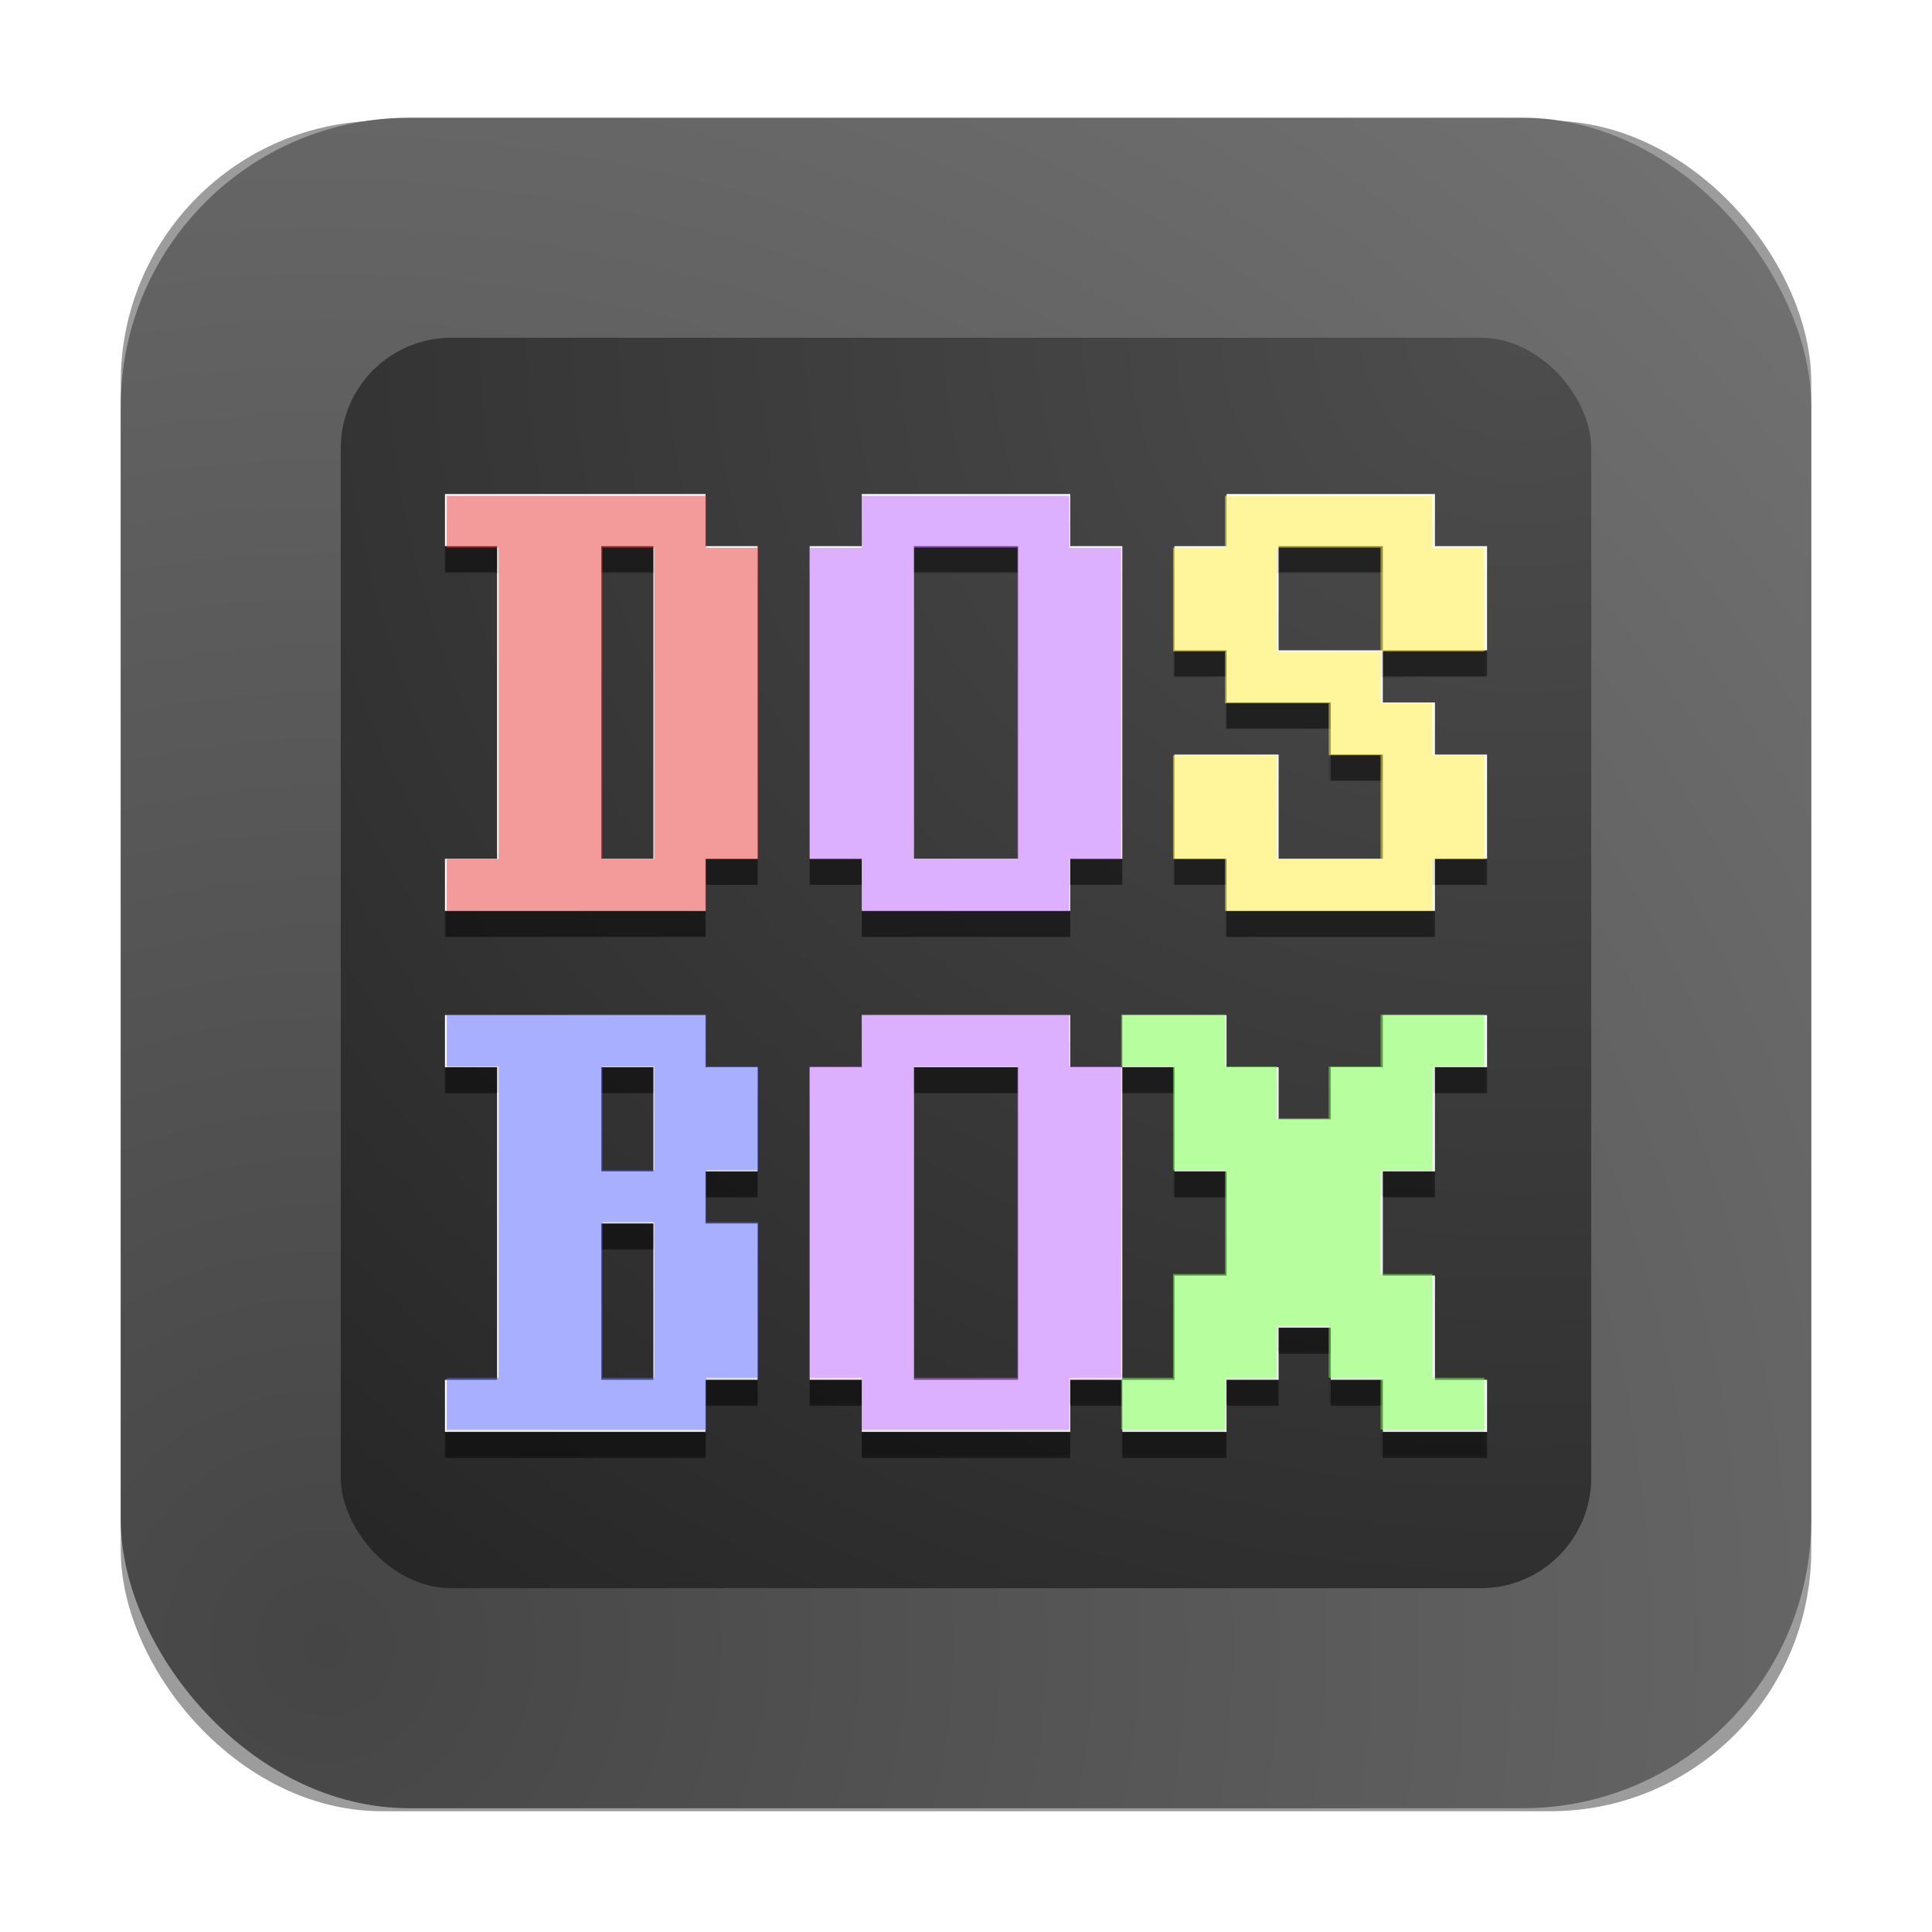 <?xml version="1.0" encoding="UTF-8" standalone="no"?>
<svg
   width="64"
   height="64"
   version="1.1"
   id="svg9"
   sodipodi:docname="com.dosbox_x.DOSBox-X.svg"
   inkscape:version="1.3.2 (091e20ef0f, 2023-11-25, custom)"
   xmlns:inkscape="http://www.inkscape.org/namespaces/inkscape"
   xmlns:sodipodi="http://sodipodi.sourceforge.net/DTD/sodipodi-0.dtd"
   xmlns:xlink="http://www.w3.org/1999/xlink"
   xmlns="http://www.w3.org/2000/svg"
   xmlns:svg="http://www.w3.org/2000/svg">
  <defs
     id="defs9">
    <inkscape:path-effect
       effect="fillet_chamfer"
       id="path-effect8"
       is_visible="true"
       lpeversion="1"
       nodesatellites_param="F,0,0,1,0,0,0,1 @ F,0,0,1,0,0,0,1 @ F,0,0,1,0,0,0,1 @ F,0,0,1,0,0,0,1 @ F,0,0,1,0,0,0,1 @ F,0,0,1,0,0,0,1 @ F,0,0,1,0,0,0,1 @ F,0,0,1,0,0,0,1 @ F,0,0,1,0,0,0,1 @ F,0,0,1,0,0,0,1 @ F,0,0,1,0,0,0,1 @ F,0,0,1,0,0,0,1 | F,0,0,1,0,0,0,1 @ F,0,0,1,0,0,0,1 @ F,0,0,1,0,0,0,1 @ F,0,0,1,0,0,0,1 @ F,0,0,1,0,0,0,1 @ F,0,0,1,0,0,0,1 @ F,0,0,1,0,0,0,1 @ F,0,0,1,0,0,0,1 @ F,0,0,1,0,0,0,1 @ F,0,0,1,0,0,0,1 @ F,0,0,1,0,0,0,1 @ F,0,0,1,0,0,0,1 | F,0,0,1,0,0,0,1 @ F,0,0,1,0,0,0,1 @ F,0,0,1,0,0,0,1 @ F,0,0,1,0,0,0,1 @ F,0,0,1,0,0,0,1 @ F,0,0,1,0,0,0,1 @ F,0,0,1,0,0,0,1 @ F,0,0,1,0,0,0,1 @ F,0,0,1,0,0,0,1 @ F,0,0,1,0,0,0,1 @ F,0,0,1,0,0,0,1 @ F,0,0,1,0,0,0,1 @ F,0,0,1,0,0,0,1 @ F,0,0,1,0,0,0,1 @ F,0,0,1,0,0,0,1 @ F,0,0,1,0,0,0,1 @ F,0,0,1,0,0,0,1 @ F,0,0,1,0,0,0,1 @ F,0,0,1,0,0,0,1 @ F,0,0,1,0,0,0,1 @ F,0,0,1,0,0,0,1 @ F,0,0,1,0,0,0,1 @ F,0,0,1,0,0,0,1 @ F,0,0,1,0,0,0,1 @ F,0,0,1,0,0,0,1 @ F,0,0,1,0,0,0,1 @ F,0,0,1,0,0,0,1 @ F,0,0,1,0,0,0,1 @ F,0,0,1,0,0,0,1 @ F,0,0,1,0,0,0,1 @ F,0,0,1,0,0,0,1 @ F,0,0,1,0,0,0,1 | F,0,0,1,0,0,0,1 @ F,0,0,1,0,0,0,1 @ F,0,0,1,0,0,0,1 @ F,0,0,1,0,0,0,1 | F,0,0,1,0,0,0,1 @ F,0,0,1,0,0,0,1 @ F,0,0,1,0,0,0,1 @ F,0,0,1,0,0,0,1 | F,0,0,1,0,0,0,1 @ F,0,0,1,0,0,0,1 @ F,0,0,1,0,0,0,1 @ F,0,0,1,0,0,0,1 @ F,0,0,1,0,0,0,1 @ F,0,0,1,0,0,0,1 @ F,0,0,1,0,0,0,1 @ F,0,0,1,0,0,0,1 @ F,0,0,1,0,0,0,1 @ F,0,0,1,0,0,0,1 @ F,0,0,1,0,0,0,1 @ F,0,0,1,0,0,0,1 @ F,0,0,1,0,0,0,1 @ F,0,0,1,0,0,0,1 @ F,0,0,1,0,0,0,1 @ F,0,0,1,0,0,0,1 | F,0,0,1,0,0,0,1 @ F,0,0,1,0,0,0,1 @ F,0,0,1,0,0,0,1 @ F,0,0,1,0,0,0,1 @ F,0,0,1,0,0,0,1 @ F,0,0,1,0,0,0,1 @ F,0,0,1,0,0,0,1 @ F,0,0,1,0,0,0,1 @ F,0,0,1,0,0,0,1 @ F,0,0,1,0,0,0,1 @ F,0,0,1,0,0,0,1 @ F,0,0,1,0,0,0,1 | F,0,0,1,0,0,0,1 @ F,0,0,1,0,0,0,1 @ F,0,0,1,0,0,0,1 @ F,0,0,1,0,0,0,1 @ F,0,0,1,0,0,0,1 @ F,0,0,1,0,0,0,1 @ F,0,0,1,0,0,0,1 @ F,0,0,1,0,0,0,1 @ F,0,0,1,0,0,0,1 @ F,0,0,1,0,0,0,1 @ F,0,0,1,0,0,0,1 @ F,0,0,1,0,0,0,1 @ F,0,0,1,0,0,0,1 @ F,0,0,1,0,0,0,1 @ F,0,0,1,0,0,0,1 @ F,0,0,1,0,0,0,1 @ F,0,0,1,0,0,0,1 @ F,0,0,1,0,0,0,1 @ F,0,0,1,0,0,0,1 @ F,0,0,1,0,0,0,1 @ F,0,0,1,0,0,0,1 @ F,0,0,1,0,0,0,1 @ F,0,0,1,0,0,0,1 @ F,0,0,1,0,0,0,1 @ F,0,0,1,0,0,0,1 @ F,0,0,1,0,0,0,1 @ F,0,0,1,0,0,0,1 @ F,0,0,1,0,0,0,1 @ F,0,0,1,0,0,0,1 @ F,0,0,1,0,0,0,1 @ F,0,0,1,0,0,0,1 @ F,0,0,1,0,0,0,1 @ F,0,0,1,0,0,0,1 @ F,0,0,1,0,0,0,1 @ F,0,0,1,0,0,0,1 @ F,0,0,1,0,0,0,1 | F,0,0,1,0,0,0,1 @ F,0,0,1,0,0,0,1 @ F,0,0,1,0,0,0,1 @ F,0,0,1,0,0,0,1 | F,0,0,1,0,0,0,1 @ F,0,0,1,0,0,0,1 @ F,0,0,1,0,0,0,1 @ F,0,0,1,0,0,0,1 | F,0,0,1,0,0,0,1 @ F,0,0,1,0,0,0,1 @ F,0,0,1,0,0,0,1 @ F,0,0,1,0,0,0,1"
       radius="0"
       unit="px"
       method="auto"
       mode="F"
       chamfer_steps="1"
       flexible="false"
       use_knot_distance="true"
       apply_no_radius="true"
       apply_with_radius="true"
       only_selected="false"
       hide_knots="false" />
    <filter
       inkscape:collect="always"
       style="color-interpolation-filters:sRGB"
       id="filter9"
       x="-0.049"
       y="-0.054"
       width="1.098"
       height="1.109">
      <feGaussianBlur
         inkscape:collect="always"
         stdDeviation="0.704"
         id="feGaussianBlur9" />
    </filter>
    <radialGradient
       inkscape:collect="always"
       xlink:href="#linearGradient6"
       id="radialGradient8"
       cx="6.639"
       cy="39.988"
       fx="6.639"
       fy="39.988"
       r="20.712"
       gradientUnits="userSpaceOnUse"
       gradientTransform="matrix(-2.815,-5.2980709e-8,0,-2.546,69.113,112.93)" />
    <linearGradient
       id="linearGradient6"
       inkscape:collect="always">
      <stop
         style="stop-color:#4d4d4d;stop-opacity:1;"
         offset="0"
         id="stop7" />
      <stop
         style="stop-color:#272727;stop-opacity:1;"
         offset="1"
         id="stop8" />
    </linearGradient>
    <radialGradient
       inkscape:collect="always"
       xlink:href="#linearGradient5"
       id="radialGradient6"
       cx="10.808"
       cy="54.626"
       fx="10.808"
       fy="54.626"
       r="28"
       gradientUnits="userSpaceOnUse"
       gradientTransform="matrix(2.645,-2.645,2.645,2.645,-162.279,-61.381)" />
    <linearGradient
       id="linearGradient5"
       inkscape:collect="always">
      <stop
         style="stop-color:#454545;stop-opacity:1;"
         offset="0"
         id="stop5" />
      <stop
         style="stop-color:#898989;stop-opacity:1;"
         offset="1"
         id="stop6" />
    </linearGradient>
    <filter
       inkscape:collect="always"
       style="color-interpolation-filters:sRGB"
       id="filter8"
       x="-0.033"
       y="-0.033"
       width="1.067"
       height="1.067">
      <feGaussianBlur
         inkscape:collect="always"
         stdDeviation="0.777"
         id="feGaussianBlur8" />
    </filter>
    <filter
       inkscape:collect="always"
       style="color-interpolation-filters:sRGB"
       id="filter10"
       x="-0.088"
       y="-0.095"
       width="1.176"
       height="1.191">
      <feGaussianBlur
         inkscape:collect="always"
         stdDeviation="1.262"
         id="feGaussianBlur10" />
    </filter>
  </defs>
  <sodipodi:namedview
     id="namedview9"
     pagecolor="#ffffff"
     bordercolor="#000000"
     borderopacity="0.25"
     inkscape:showpageshadow="2"
     inkscape:pageopacity="0.0"
     inkscape:pagecheckerboard="0"
     inkscape:deskcolor="#d1d1d1"
     inkscape:zoom="14.03125"
     inkscape:cx="31.964365"
     inkscape:cy="32"
     inkscape:window-width="1920"
     inkscape:window-height="1027"
     inkscape:window-x="0"
     inkscape:window-y="0"
     inkscape:window-maximized="1"
     inkscape:current-layer="svg9" />
  <rect
     style="opacity:0.624;filter:url(#filter8)"
     width="56"
     height="56"
     x="4"
     y="4"
     rx="8.651"
     ry="8.651"
     id="rect1" />
  <rect
     style="fill:url(#radialGradient6)"
     width="56"
     height="56"
     x="4"
     y="3.9"
     rx="9.563"
     ry="9.563"
     id="rect2" />
  <rect
     style="fill:url(#radialGradient8);stroke-width:1"
     width="41.424"
     height="41.424"
     x="11.288"
     y="11.188"
     rx="3.663"
     ry="3.663"
     id="rect3" />
  <g
     id="g10">
    <path
       style="opacity:0.676;stroke-width:1;filter:url(#filter9)"
       d="m 14.74,17.229 v 1.726 h 1.726 v 10.356 h -1.726 v 1.726 h 8.63 v -1.726 h 1.726 V 18.955 H 23.37 v -1.726 z m 13.808,0 v 1.726 h -1.726 v 10.356 h 1.726 v 1.726 h 6.904 V 29.311 H 37.178 V 18.955 h -1.726 v -1.726 z m 12.082,0 v 1.726 h -1.726 v 3.452 h 1.726 v 1.726 h 3.452 v 1.726 h 1.726 v 3.452 h -3.452 v -3.452 h -3.452 v 3.452 h 1.726 v 1.726 h 6.904 v -1.726 h 1.726 V 25.859 H 47.534 V 24.133 H 45.808 V 22.407 h -3.452 v -3.452 h 3.452 v 3.452 h 3.452 v -3.452 h -1.726 v -1.726 z m -20.712,1.726 h 1.726 v 10.356 h -1.726 z m 10.356,0 h 3.452 V 29.311 H 30.274 Z M 14.74,34.489 v 1.726 h 1.726 v 10.356 h -1.726 v 1.726 h 8.63 v -1.726 h 1.726 V 41.393 H 23.37 v -1.726 h 1.726 V 36.215 H 23.37 v -1.726 z m 13.808,0 v 1.726 h -1.726 v 10.356 h 1.726 v 1.726 h 6.904 V 46.571 H 37.178 V 36.215 h -1.726 v -1.726 z m 8.63,0 v 1.726 h 1.726 v 3.452 h 1.726 v 3.452 h -1.726 v 3.452 H 37.178 v 1.726 h 3.452 v -1.726 h 1.726 v -1.726 h 1.726 v 1.726 h 1.726 v 1.726 h 3.452 v -1.726 h -1.726 v -3.452 h -1.726 v -3.452 h 1.726 v -3.452 h 1.726 v -1.726 h -3.452 v 1.726 h -1.726 v 1.726 h -1.726 v -1.726 h -1.726 v -1.726 z m -17.26,1.726 h 1.726 v 3.452 h -1.726 z m 10.356,0 h 3.452 V 46.571 H 30.274 Z M 19.918,41.393 h 1.726 v 5.178 h -1.726 z"
       id="path3-3" />
    <path
       style="fill:#ffffff;fill-opacity:1;stroke-width:1"
       d="m 14.74,16.466 v 1.726 h 1.726 v 10.356 h -1.726 v 1.726 h 8.63 v -1.726 h 1.726 V 18.192 h -1.726 v -1.726 z m 13.808,0 v 1.726 h -1.726 v 10.356 h 1.726 v 1.726 h 6.904 v -1.726 h 1.726 V 18.192 h -1.726 v -1.726 z m 12.082,0 v 1.726 h -1.726 v 3.452 h 1.726 v 1.726 h 3.452 v 1.726 h 1.726 v 3.452 h -3.452 v -3.452 h -3.452 v 3.452 h 1.726 v 1.726 h 6.904 v -1.726 h 1.726 V 25.096 H 47.534 V 23.37 H 45.808 V 21.644 H 42.356 V 18.192 h 3.452 v 3.452 h 3.452 V 18.192 H 47.534 V 16.466 Z M 19.918,18.192 h 1.726 v 10.356 h -1.726 z m 10.356,0 h 3.452 V 28.548 H 30.274 Z M 14.74,33.726 v 1.726 h 1.726 V 45.808 h -1.726 v 1.726 h 8.63 V 45.808 h 1.726 v -5.178 h -1.726 v -1.726 h 1.726 v -3.452 h -1.726 v -1.726 z m 13.808,0 v 1.726 H 26.822 V 45.808 h 1.726 v 1.726 h 6.904 V 45.808 h 1.726 V 35.452 h -1.726 v -1.726 z m 8.63,0 v 1.726 h 1.726 v 3.452 h 1.726 v 3.452 h -1.726 v 3.452 h -1.726 v 1.726 h 3.452 V 45.808 h 1.726 v -1.726 h 1.726 v 1.726 h 1.726 v 1.726 h 3.452 V 45.808 H 47.534 V 42.356 H 45.808 v -3.452 h 1.726 v -3.452 h 1.726 V 33.726 H 45.808 v 1.726 h -1.726 v 1.726 h -1.726 v -1.726 h -1.726 v -1.726 z m -17.26,1.726 h 1.726 v 3.452 h -1.726 z m 10.356,0 h 3.452 V 45.808 h -3.452 z m -10.356,5.178 h 1.726 v 5.178 h -1.726 z"
       id="path4-6"
       inkscape:path-effect="#path-effect8"
       inkscape:original-d="m 14.740037,16.466033 v 1.725997 h 1.725996 v 10.355977 h -1.725996 v 1.725997 h 8.629982 v -1.725997 h 1.725996 V 18.19203 h -1.725996 v -1.725997 z m 13.80797,0 v 1.725997 h -1.725996 v 10.355977 h 1.725996 v 1.725997 h 6.903986 v -1.725997 h 1.725996 V 18.19203 h -1.725996 v -1.725997 z m 12.081974,0 v 1.725997 h -1.725996 v 3.451992 h 1.725996 v 1.725997 h 3.451993 v 1.725996 h 1.725996 v 3.451992 h -3.451992 v -3.451992 h -3.451993 v 3.451992 h 1.725996 v 1.725997 h 6.903985 v -1.725997 h 1.725997 V 25.096015 H 47.533966 V 23.370019 H 45.80797 V 21.644022 H 42.355978 V 18.19203 h 3.451992 v 3.451992 h 3.451993 V 18.19203 H 47.533966 V 16.466033 Z M 19.918026,18.19203 h 1.725996 v 10.355977 h -1.725996 z m 10.355978,0 h 3.451992 V 28.548007 H 30.274004 Z M 14.740037,33.725996 v 1.725997 h 1.725996 V 45.80797 h -1.725996 v 1.725996 h 8.629982 V 45.80797 h 1.725996 v -5.177989 h -1.725996 v -1.725996 h 1.725996 v -3.451992 h -1.725996 v -1.725997 z m 13.80797,0 v 1.725997 H 26.822011 V 45.80797 h 1.725996 v 1.725996 h 6.903986 V 45.80797 h 1.725996 V 35.451993 h -1.725996 v -1.725997 z m 8.629982,0 v 1.725997 h 1.725996 v 3.451992 h 1.725996 v 3.451993 h -1.725996 v 3.451992 h -1.725996 v 1.725996 h 3.451992 V 45.80797 h 1.725997 v -1.725996 h 1.725996 v 1.725996 h 1.725996 v 1.725996 h 3.451993 V 45.80797 H 47.533966 V 42.355978 H 45.80797 v -3.451993 h 1.725996 v -3.451992 h 1.725997 V 33.725996 H 45.80797 v 1.725997 h -1.725996 v 1.725996 h -1.725996 v -1.725996 h -1.725997 v -1.725997 z m -17.259963,1.725997 h 1.725996 v 3.451992 h -1.725996 z m 10.355978,0 h 3.451992 V 45.80797 h -3.451992 z m -10.355978,5.177988 h 1.725996 v 5.177989 h -1.725996 z"
       transform="translate(1.0430813e-6,-0.1)" />
  </g>
  <g
     id="g9"
     style="filter:url(#filter10);opacity:0.518">
    <path
       d="m 14.799,17.283 v 1.719 h 1.719 v 10.311 h -1.719 v 1.719 h 8.593 v -1.719 h 1.719 V 19.002 h -1.719 v -1.719 z m 13.748,0 v 1.719 h -1.719 v 10.311 h 1.719 v 1.719 h 6.874 v -1.719 h 1.719 V 19.002 h -1.719 v -1.719 z m 12.03,0 v 1.719 h -1.719 v 3.437 h 1.719 v 1.719 h 3.437 v 1.719 h 1.719 v 3.437 H 42.295 v -3.437 h -3.437 v 3.437 h 1.719 v 1.719 h 6.874 v -1.719 h 1.719 V 25.876 H 47.451 V 24.157 H 45.732 V 22.439 H 42.295 v -3.437 h 3.437 v 3.437 h 3.437 v -3.437 h -1.719 v -1.719 z m -20.622,1.719 h 1.719 v 10.311 h -1.719 z m 10.311,0 h 3.437 V 29.313 H 30.266 Z M 14.799,34.469 v 1.719 h 1.719 v 10.311 h -1.719 v 1.719 h 8.593 v -1.719 h 1.719 v -5.156 h -1.719 v -1.719 h 1.719 v -3.437 h -1.719 v -1.719 z m 13.748,0 v 1.719 h -1.719 v 10.311 h 1.719 v 1.719 h 6.874 v -1.719 h 1.719 V 36.187 h -1.719 v -1.719 z m 8.593,0 v 1.719 h 1.719 v 3.437 h 1.719 v 3.437 h -1.719 v 3.437 h -1.719 v 1.719 h 3.437 v -1.719 h 1.719 v -1.719 h 1.719 v 1.719 h 1.719 v 1.719 h 3.437 v -1.719 h -1.719 v -3.437 h -1.719 v -3.437 h 1.719 v -3.437 h 1.719 v -1.719 h -3.437 v 1.719 h -1.719 v 1.719 H 42.295 v -1.719 h -1.719 v -1.719 z m -17.185,1.719 h 1.719 v 3.437 h -1.719 z m 10.311,0 h 3.437 V 46.498 H 30.266 Z m -10.311,5.156 h 1.719 v 5.156 h -1.719 z"
       style="opacity:0.2;stroke-width:1"
       id="path3" />
    <path
       d="m 37.14,33.609 v 1.719 h 1.719 v 3.437 h 1.719 v 3.437 h -1.719 v 3.437 h -1.719 v 1.719 h 3.437 V 45.639 H 42.295 V 43.92 h 1.719 v 1.719 h 1.719 v 1.719 h 3.437 v -1.719 h -1.719 v -3.437 h -1.719 v -3.437 h 1.719 v -3.437 h 1.719 v -1.719 h -3.437 v 1.719 h -1.719 v 1.719 H 42.295 v -1.719 h -1.719 v -1.719 z"
       style="fill:#73ff44;stroke-width:1"
       id="path4" />
    <path
       d="m 28.547,16.424 v 1.719 h -1.719 v 10.311 h 1.719 v 1.719 h 6.874 v -1.719 h 1.719 V 18.143 h -1.719 v -1.719 z m 1.719,1.719 h 3.437 V 28.454 H 30.266 Z m -1.719,15.467 v 1.719 h -1.719 v 10.311 h 1.719 v 1.719 h 6.874 v -1.719 h 1.719 V 35.328 h -1.719 v -1.719 z m 1.719,1.719 h 3.437 V 45.639 H 30.266 Z"
       style="fill:#bd66ff;stroke-width:1"
       id="path6" />
    <path
       d="m 40.577,16.424 v 1.719 h -1.719 v 3.437 h 1.719 v 1.719 h 3.437 v 1.719 h 1.719 v 3.437 H 42.295 v -3.437 h -3.437 v 3.437 h 1.719 v 1.719 h 6.874 v -1.719 h 1.719 V 25.017 H 47.451 V 23.298 H 45.732 V 21.58 H 42.295 v -3.437 h 3.437 v 3.437 h 3.437 v -3.437 h -1.719 v -1.719 z"
       style="fill:#ffeb3b;stroke-width:1"
       id="path7" />
    <path
       d="m 14.799,33.609 v 1.719 h 1.719 v 10.311 h -1.719 v 1.719 h 8.593 v -1.719 h 1.719 v -5.156 h -1.719 v -1.719 h 1.719 v -3.437 h -1.719 v -1.719 z m 5.156,1.719 h 1.719 v 3.437 h -1.719 z m 0,5.156 h 1.719 v 5.156 h -1.719 z"
       style="fill:#5964ff;stroke-width:1"
       id="path8" />
    <path
       d="m 14.799,16.424 v 1.719 h 1.719 v 10.311 h -1.719 v 1.719 h 8.593 v -1.719 h 1.719 V 18.143 h -1.719 v -1.719 z m 5.156,1.719 h 1.719 v 10.311 h -1.719 z"
       style="fill:#e73d3d;stroke-width:1"
       id="path9" />
  </g>
</svg>
